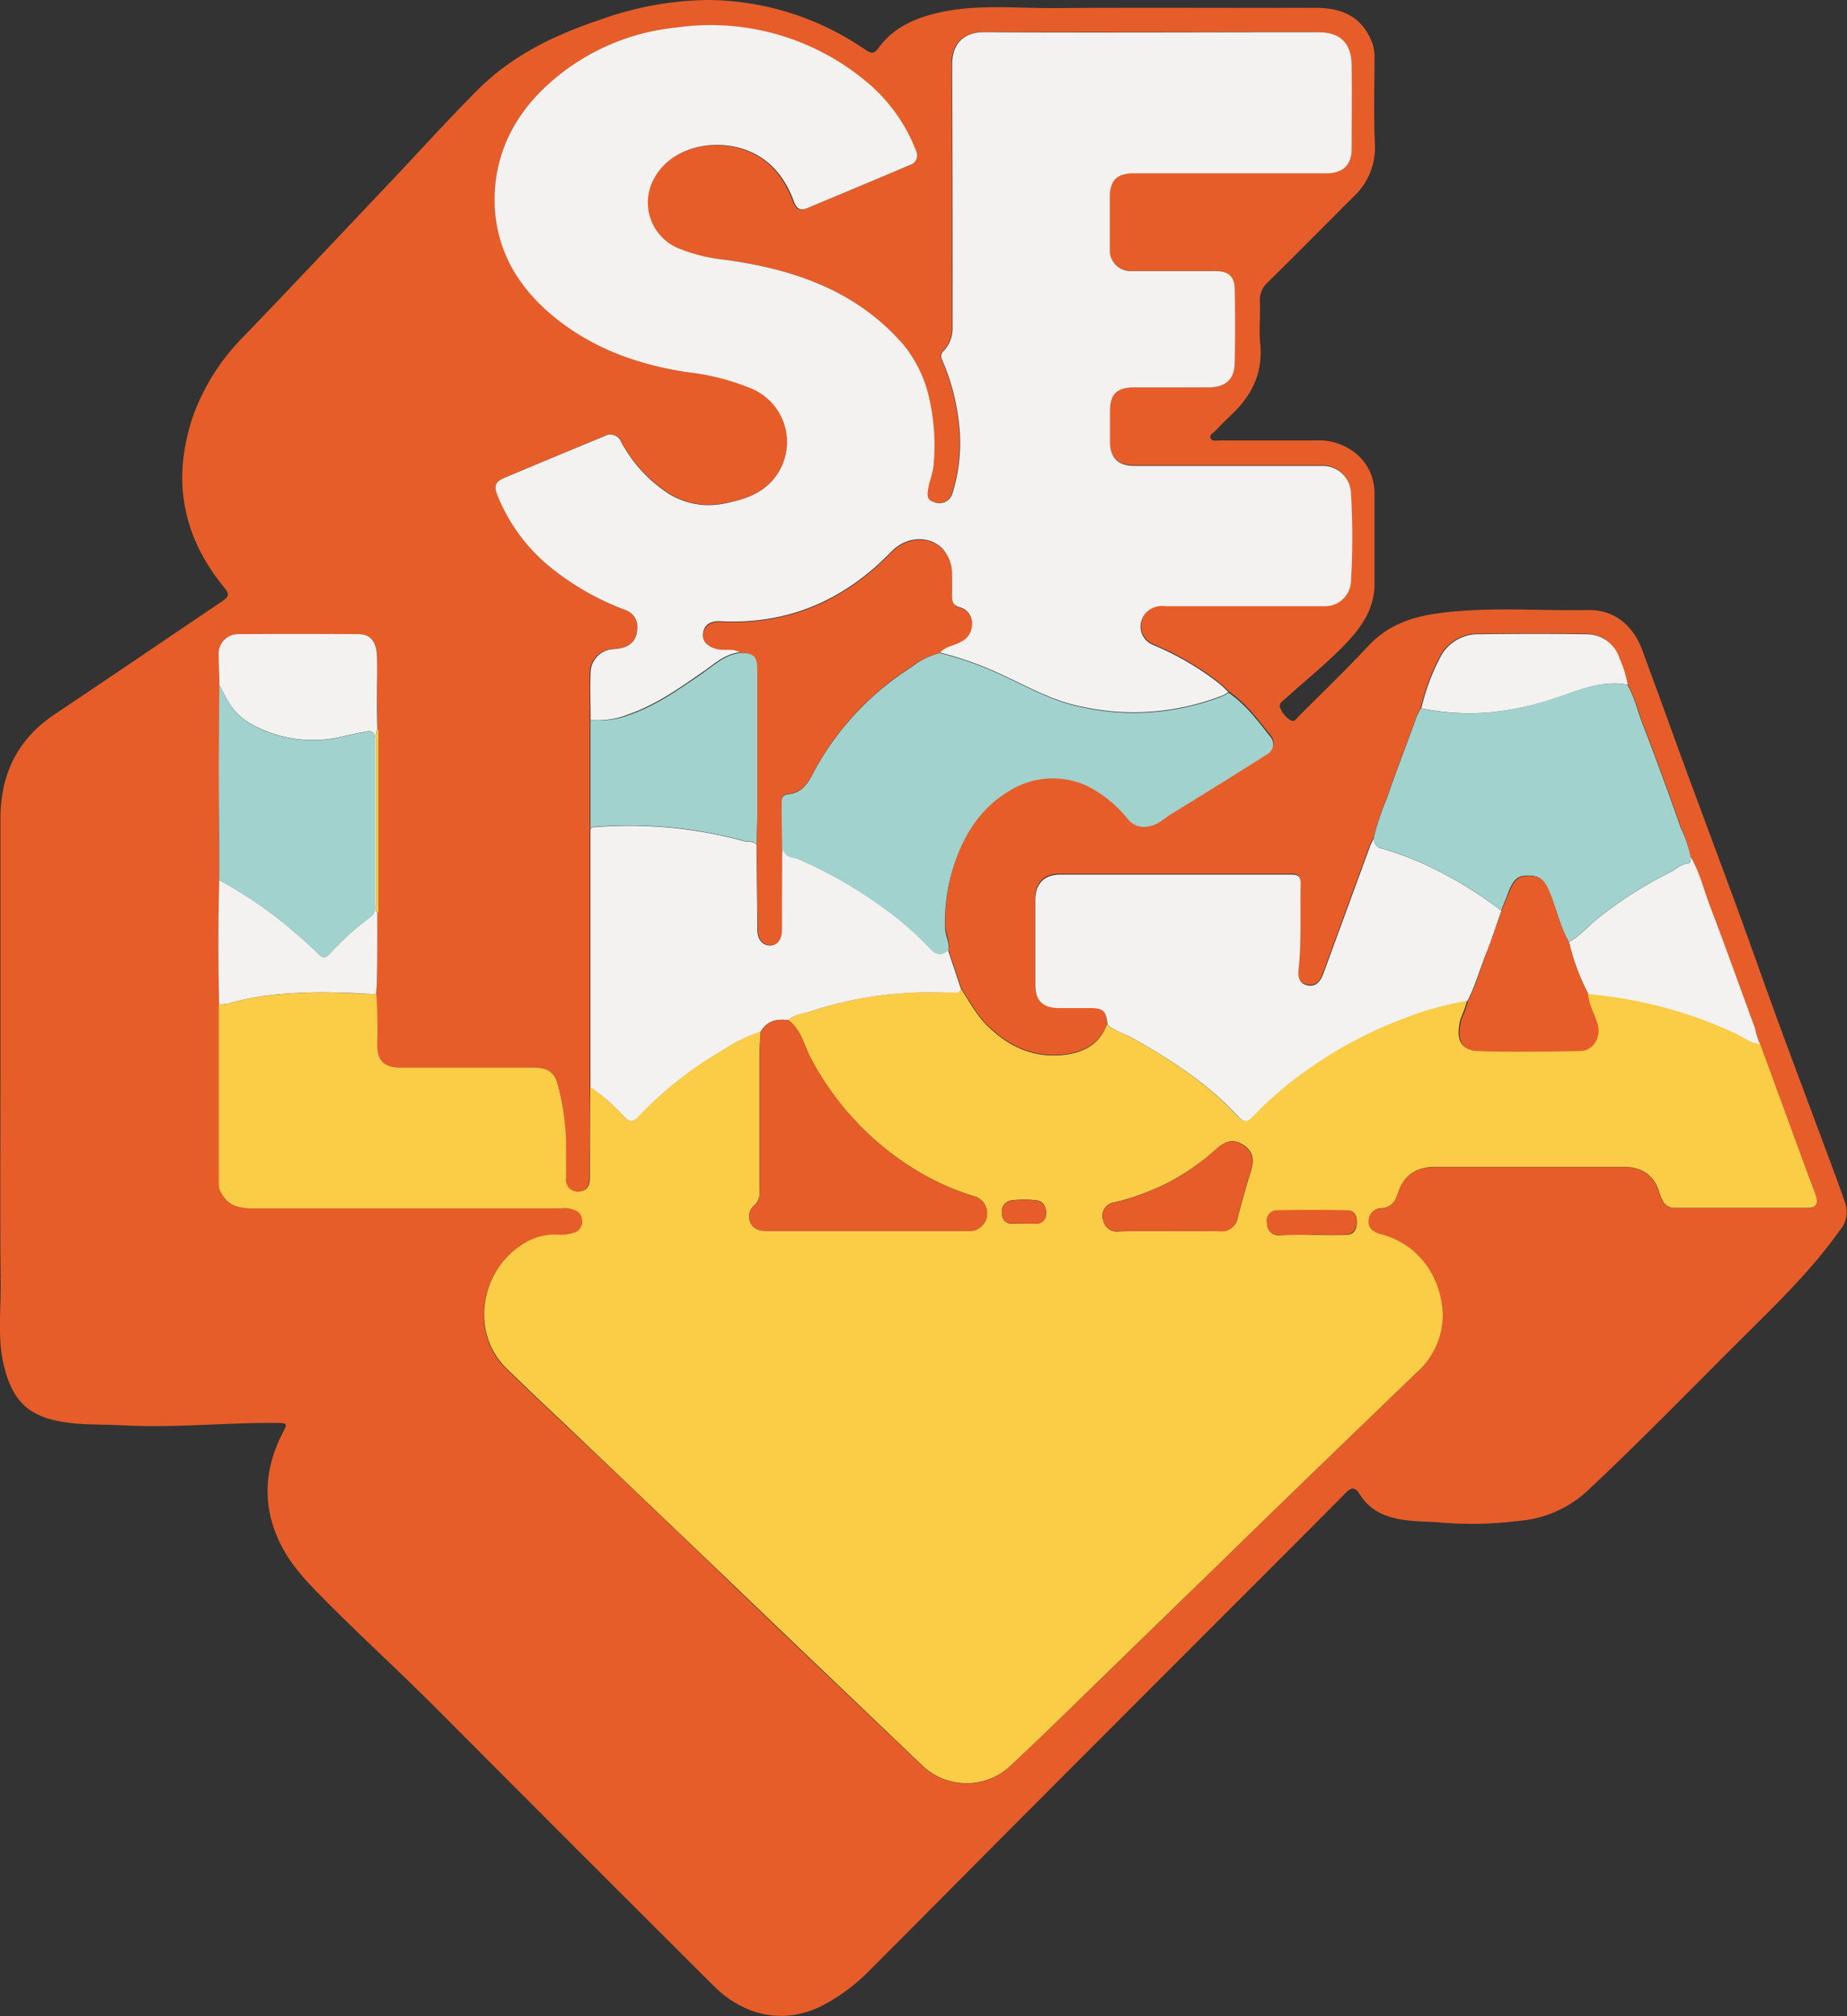<svg xmlns="http://www.w3.org/2000/svg" viewBox="0 0 284.61 310.58"><rect x="0" y="0" width="284.61" height="310.58" fill="#333333" stroke="none"/><defs><style>.cls-1{fill:#e65d2a;}.cls-2{fill:#fbcc45;}.cls-3{fill:#f3f2f0;}.cls-4{fill:#a1d2cd;}</style></defs><title>Asset 9</title><g id="Layer_2" data-name="Layer 2"><g id="Camada_1" data-name="Camada 1"><path class="cls-1" d="M.07,165.66q0-19.77,0-39.54c0-6.77,2.58-12.21,8.31-16.05C17,104.31,25.53,98.5,34.1,92.72c1.27-.85,1.31-1.16.37-2.31-6.53-8-8-16.88-4.63-26.58a33.8,33.8,0,0,1,7.9-12.19c7.59-7.9,15.1-15.88,22.64-23.84,4.38-4.63,8.65-9.36,13.14-13.87C78.76,8.65,85.28,5.46,92.25,3.12A50.71,50.71,0,0,1,109.1,0a43.18,43.18,0,0,1,24.28,7.69c1,.66,1.36.55,2-.3,2.23-3.09,5.47-4.54,9-5.38,6-1.42,12.07-.72,18.11-.76,13.38-.11,26.76,0,40.14-.05,4.67,0,7.41,1.71,8.84,5.46A6.53,6.53,0,0,1,211.8,9c0,4.41-.15,8.82.06,13.23a10.31,10.31,0,0,1-3.36,8.14c-4.37,4.36-8.7,8.76-13.1,13.08a3.65,3.65,0,0,0-1.26,3c.09,2.15-.16,4.32.05,6.46.44,4.51-1.26,8-4.45,11-.84.78-1.65,1.59-2.42,2.43-.31.34-1,.59-.78,1.15s1,.36,1.48.36c5,0,9.92,0,14.88,0A8.77,8.77,0,0,1,207.66,69a7.86,7.86,0,0,1,4.14,7c0,4.66,0,9.32,0,14,0,3.57-1.82,6.39-4.16,8.88-2.94,3.12-6.31,5.79-9.48,8.67-.47.43-1.22.8-.87,1.56a3.84,3.84,0,0,0,1.62,1.87c.61.31.89-.33,1.22-.65,3.65-3.63,7.35-7.22,10.89-11,2.88-3,6.43-4.27,10.44-4.83,7.73-1.08,15.5-.37,23.24-.52,3.89-.08,6.87,2.2,8.34,6.12,2.32,6.23,4.56,12.5,6.85,18.74,2.74,7.43,5.52,14.84,8.24,22.28,2.09,5.72,4.1,11.47,6.21,17.19,2.7,7.33,5.46,14.64,8.19,22,.64,1.72,1.27,3.44,1.85,5.17a4.36,4.36,0,0,1-.95,4.15c-4,5.64-8.92,10.51-13.83,15.37-8.29,8.23-16.42,16.62-24.94,24.62a17.59,17.59,0,0,1-10.5,4.66,57.91,57.91,0,0,1-12,.28c-3.18-.28-6.49,0-9.53-1.5a7.67,7.67,0,0,1-3.12-2.9c-.65-1-1.16-1.16-2.07-.25-6.87,6.93-13.78,13.81-20.68,20.72q-14.25,14.25-28.48,28.52c-8.1,8.12-16.16,16.27-24.27,24.38a29,29,0,0,1-7.15,5.36c-6.4,3.31-12.56,1.34-16.86-2.94q-21.29-21.21-42.5-42.5c-5.4-5.44-11.07-10.6-16.47-16-2.9-2.91-5.91-5.79-7.78-9.54-2.9-5.81-2.59-11.61.38-17.31.66-1.26.63-1.37-.83-1.39-8-.09-15.91.8-23.87.36-3.62-.2-7.32.05-10.89-.86-4.82-1.24-6.44-4.32-7.44-8.34S.14,202,.1,197.83C0,187.11.07,176.38.07,165.66ZM58.18,112.3c0-1.8-.06-3.6-.07-5.4,0-2,0-3.91,0-5.86-.08-2.2-1-3.34-2.83-3.35q-9.24-.06-18.48,0a3,3,0,0,0-3.09,3.15c0,1.55.07,3.1.11,4.65,0,4.19-.09,8.38-.09,12.58,0,5.84,0,11.68.07,17.51-.16,6.38-.17,12.76,0,19.14q0,13.91,0,27.8a2.58,2.58,0,0,0,.39,1.26c1.08,2,2.84,2.37,4.93,2.37,15.78,0,31.57,0,47.35,0a4.67,4.67,0,0,1,1.35,0c.83.26,1.76.43,1.92,1.58A1.79,1.79,0,0,1,88.23,190a6,6,0,0,1-2.21.24,9,9,0,0,0-5.75,1.66c-6.16,4-8,13.37-2.23,19,2.86,2.79,5.76,5.54,8.67,8.28q13.1,12.31,26,24.8,6.33,6.09,12.69,12.14L142,271.92a9.85,9.85,0,0,0,13.51.27c2.94-2.72,5.81-5.5,8.68-8.28q11.42-11.07,22.81-22.17,8.7-8.46,17.42-16.92,6.88-6.67,13.82-13.32a11.9,11.9,0,0,0,4.06-9c-.2-5.36-3.33-10.69-9.54-12.34-1-.26-2-.82-1.88-2.16a2,2,0,0,1,2.05-1.86c1.47-.11,2.07-1.09,2.43-2.28.89-2.85,3-4.07,5.76-4.08q14.5,0,29,0c2.78,0,4.78,1.23,5.58,4.06a5.87,5.87,0,0,0,.47,1.1,1.86,1.86,0,0,0,1.76,1.16c6.87,0,13.73,0,20.6,0,1.21,0,1.63-.68,1.27-1.78s-.86-2.31-1.28-3.47l-7.35-20.07a8.51,8.51,0,0,1-.77-2.38c-2.35-6.32-4.61-12.66-7-19-1-2.5-1.55-5.14-2.94-7.47a18.57,18.57,0,0,0-1.43-4.48q-2.83-8.11-5.93-16.12c-.76-2-1.2-4.07-2.31-5.9a18.94,18.94,0,0,0-1.27-4,5.36,5.36,0,0,0-5.3-3.81c-5.45-.09-10.89-.07-16.34,0a6.6,6.6,0,0,0-5.79,3.11,32.4,32.4,0,0,0-3.15,8.3,14.32,14.32,0,0,0-.65,1.3c-1.51,4.21-3.14,8.36-4.59,12.58a40.12,40.12,0,0,0-2,6c-.22.45-.47.88-.64,1.34q-3.62,9.84-7.22,19.7c-.54,1.47-1.34,2-2.57,1.67s-1.33-1.27-1.23-2.27c.48-4.45.24-8.91.33-13.36,0-1.08-.43-1.4-1.42-1.39-11.87,0-23.75,0-35.62,0-2.52,0-3.84,1.42-3.85,3.95q0,6.54,0,13.08c0,2.33,1.14,3.48,3.5,3.53,1.61,0,3.21,0,4.81,0,2.2,0,2.6.37,2.82,2.56-1.24,3.23-3.87,4.45-7,4.73-4.47.39-8.16-1.34-11.34-4.42-1.74-1.67-2.8-3.79-4.12-5.74l-2-6c.31-1.23-.42-2.33-.46-3.53a28,28,0,0,1,1.69-10.62c1.59-4.34,4.07-8,8.08-10.41a12.62,12.62,0,0,1,12.31-.75,19.3,19.3,0,0,1,6.16,5.12,3.19,3.19,0,0,0,3.18,1c1.37-.24,2.31-1.2,3.42-1.88q7.41-4.56,14.77-9.2a1.78,1.78,0,0,0,.59-2.62c-2-2.47-3.86-5.08-6.55-6.89-.43-.41-.83-.86-1.29-1.23a43.74,43.74,0,0,0-10.23-6,3.1,3.1,0,0,1-2-2.73,3.18,3.18,0,0,1,1.72-2.92,3.61,3.61,0,0,1,2.18-.34H204a4,4,0,0,0,4.1-3.59,112.59,112.59,0,0,0,0-14.11,4.35,4.35,0,0,0-4.39-3.92c-1.75,0-3.5,0-5.26,0q-11.8,0-23.6,0c-2.65,0-3.86-1.21-3.87-3.81V63.43c0-2.75,1-3.77,3.8-3.77,3.81,0,7.62,0,11.42,0,2.67,0,4-1.26,4-3.91q.11-5.62,0-11.27c-.05-2-1-2.73-2.94-2.74-4.31,0-8.62,0-12.93,0A3.2,3.2,0,0,1,171,38.34c0-2.65,0-5.31,0-8s1.08-3.68,3.71-3.69q14.81,0,29.62,0c2.57,0,3.92-1.27,3.94-3.83,0-4.26.05-8.52,0-12.78C208.17,6.59,206.46,5,203,4.94c-17.14,0-34.28,0-51.41,0-2.9,0-5,1.57-4.94,4.9.11,13.48,0,27,.06,40.44a5.14,5.14,0,0,1-1.31,3.7,1.11,1.11,0,0,0-.34,1.34,33.06,33.06,0,0,1,2.58,9.44,25.76,25.76,0,0,1-1,11.38,2.12,2.12,0,0,1-2.84,1.18c-1.13-.36-1-1.22-.82-2.18.2-1.18.71-2.27.8-3.49a31.94,31.94,0,0,0-.6-10,19.64,19.64,0,0,0-4-8.52c-7.28-8.43-17-11.71-27.64-13.15a25.32,25.32,0,0,1-7.48-1.84,7.65,7.65,0,0,1-3.93-9.41c2.12-5.6,8.79-7.39,14-5.82,4.12,1.22,6.65,4.24,8.08,8.17.44,1.2,1,1.43,2.11,1,5.25-2.2,10.5-4.38,15.73-6.61a1.56,1.56,0,0,0,1-2.16,25.74,25.74,0,0,0-7.27-10.35,37.43,37.43,0,0,0-29.7-8.68A34.45,34.45,0,0,0,84,13.42C79.16,18,76.3,23.71,76.25,30.5c0,7.29,3.13,13.16,8.61,17.84,6.11,5.22,13.35,7.84,21.18,9a36.07,36.07,0,0,1,9.86,2.49,8.92,8.92,0,0,1,2.69,14.61c-1.83,1.83-4.15,2.55-6.66,3a11.81,11.81,0,0,1-8.62-1.29A21.61,21.61,0,0,1,95.72,68a1.75,1.75,0,0,0-2.49-.86q-7.67,3.17-15.31,6.37c-1.62.68-1.83,1.26-1.19,2.88A27.48,27.48,0,0,0,85,87.54a41.27,41.27,0,0,0,11.32,6.4,2.73,2.73,0,0,1,1.84,2.93c-.09,2-1.26,3-3.63,3.11a3.68,3.68,0,0,0-3.65,3.58c0,2.45,0,4.91,0,7.36q0,8.4,0,16.79,0,19.86,0,39.7c0,4.7-.06,9.4-.06,14.1,0,1.3-.62,2.09-1.83,2.05a1.78,1.78,0,0,1-1.84-2.07c.06-1.8,0-3.6,0-5.4A37.78,37.78,0,0,0,86,167.24c-.48-2-1.61-2.78-3.76-2.78H61.67c-2.51,0-3.53-1.05-3.58-3.52a77.68,77.68,0,0,0-.13-7.78c0-.64.14-1.29.14-1.93,0-3.49,0-7,.07-10.48.27-.3.16-.67.16-1V113.31C58.33,113,58.44,112.61,58.18,112.3Z"/><path class="cls-2" d="M58,153.16a77.68,77.68,0,0,1,.13,7.78c0,2.47,1.07,3.51,3.58,3.52H82.23c2.15,0,3.28.74,3.76,2.78a37.78,37.78,0,0,1,1.24,8.85c0,1.8,0,3.6,0,5.4a1.78,1.78,0,0,0,1.84,2.07c1.21,0,1.83-.75,1.83-2.05,0-4.7,0-9.4.06-14.1a32.53,32.53,0,0,1,5.3,4.64c.69.77,1.23.91,2,0a58.08,58.08,0,0,1,13.13-10.33,23.68,23.68,0,0,1,5.83-2.84c-.06,1.15-.17,2.3-.17,3.44q0,10.45,0,20.89a2.9,2.9,0,0,1-.69,2.37,2.26,2.26,0,0,0-.69,2.83c.51,1,1.47,1.2,2.54,1.2q15.33,0,30.66,0a4.47,4.47,0,0,0,.9,0,2.73,2.73,0,0,0,.41-5.31,38.11,38.11,0,0,1-8.29-3.6A44.41,44.41,0,0,1,125,163.15c-1.11-2-1.49-4.51-3.54-6,1.06-1,2.49-1,3.76-1.44A56.76,56.76,0,0,1,138.77,153c2.62-.26,5.28-.1,7.93-.14.52,0,1.12.19,1.42-.48,1.32,2,2.38,4.07,4.12,5.74,3.18,3.08,6.87,4.81,11.34,4.42,3.17-.28,5.8-1.5,7-4.73,1,1,2.44,1.27,3.63,1.94,6,3.38,11.79,7.06,16.48,12.2.92,1,1.51.86,2.38-.07a55.26,55.26,0,0,1,9-7.6,64.26,64.26,0,0,1,14.57-7.57,47.86,47.86,0,0,1,9.43-2.58,17,17,0,0,1-1,2.79c-.71,2.86-.28,4.78,2.52,4.91,5.24.24,10.5.12,15.75,0,2.1,0,3.29-2.14,2.71-4.18-.45-1.58-1.39-3-1.46-4.68a68.8,68.8,0,0,1,9.77,1.58A68,68,0,0,1,267.2,159c1.33.59,2.5,1.58,4,1.76l7.35,20.06c.42,1.16.91,2.3,1.28,3.47s-.06,1.78-1.27,1.78c-6.87,0-13.73,0-20.6,0a1.86,1.86,0,0,1-1.76-1.16,5.87,5.87,0,0,1-.47-1.1c-.8-2.83-2.8-4.05-5.58-4.06q-14.52,0-29,0c-2.81,0-4.87,1.23-5.76,4.08-.36,1.19-1,2.17-2.43,2.28a2,2,0,0,0-2.05,1.86c-.15,1.34.89,1.9,1.88,2.16,6.21,1.65,9.34,7,9.54,12.34a11.9,11.9,0,0,1-4.06,9q-6.92,6.65-13.82,13.32-8.73,8.44-17.42,16.92-11.42,11.08-22.81,22.17c-2.87,2.78-5.74,5.56-8.68,8.28a9.85,9.85,0,0,1-13.51-.27l-16.59-15.84q-6.36-6.06-12.69-12.14-13-12.45-26-24.8c-2.91-2.74-5.81-5.49-8.67-8.28-5.75-5.63-3.93-15,2.23-19A9,9,0,0,1,86,190.2a6,6,0,0,0,2.21-.24,1.79,1.79,0,0,0,1.45-2.22c-.16-1.15-1.09-1.32-1.92-1.58a4.67,4.67,0,0,0-1.35,0c-15.78,0-31.57,0-47.35,0-2.09,0-3.85-.36-4.93-2.37a2.58,2.58,0,0,1-.39-1.26q0-13.9,0-27.8a6.39,6.39,0,0,0,1.33-.12,43.32,43.32,0,0,1,9.16-1.54,73,73,0,0,1,8.37-.13C54.42,153,56.19,153.08,58,153.16Zm122.32,36.49c2.56,0,5.11-.06,7.67,0a2.47,2.47,0,0,0,2.74-2.15c.62-2.34,1.27-4.67,2-7,.6-1.94.34-3.11-1.08-4.08s-2.64-.81-4.16.54a36.62,36.62,0,0,1-7.06,5,37.44,37.44,0,0,1-8.74,3.27A2.07,2.07,0,0,0,170,188a2.17,2.17,0,0,0,2.47,1.7C175.07,189.62,177.68,189.65,180.28,189.65Zm21.83.59h0c1.75,0,3.5.05,5.25,0,1.13,0,1.66-.76,1.68-1.88s-.34-1.86-1.47-1.87q-5.31-.06-10.63,0a1.6,1.6,0,0,0-1.71,2,1.73,1.73,0,0,0,1.94,1.8C198.82,190.21,200.47,190.24,202.11,190.24Zm-44.4-1.75h1.8a1.48,1.48,0,0,0,1.65-1.53c0-1.05-.39-1.93-1.52-2.05a16,16,0,0,0-3.73,0A1.72,1.72,0,0,0,154.4,187a1.49,1.49,0,0,0,1.67,1.52C156.61,188.48,157.16,188.49,157.71,188.49Z"/><path class="cls-3" d="M91,110.92c0-2.45-.08-4.91,0-7.36A3.68,3.68,0,0,1,94.56,100c2.37-.13,3.54-1.15,3.63-3.11a2.73,2.73,0,0,0-1.84-2.93A41.27,41.27,0,0,1,85,87.54a27.48,27.48,0,0,1-8.3-11.12c-.64-1.62-.43-2.2,1.19-2.88q7.65-3.21,15.31-6.37a1.75,1.75,0,0,1,2.49.86,21.61,21.61,0,0,0,7.59,8.18,11.81,11.81,0,0,0,8.62,1.29c2.51-.5,4.83-1.22,6.66-3a8.92,8.92,0,0,0-2.69-14.61A36.07,36.07,0,0,0,106,57.35c-7.83-1.17-15.07-3.79-21.18-9-5.48-4.68-8.65-10.55-8.61-17.84C76.3,23.71,79.16,18,84,13.42a34.45,34.45,0,0,1,20.2-9.18,37.43,37.43,0,0,1,29.7,8.68,25.74,25.74,0,0,1,7.27,10.35,1.56,1.56,0,0,1-1,2.16c-5.23,2.23-10.48,4.41-15.73,6.61-1.06.44-1.67.21-2.11-1-1.43-3.93-4-6.95-8.08-8.17-5.26-1.57-11.93.22-14,5.82a7.65,7.65,0,0,0,3.93,9.41A25.32,25.32,0,0,0,111.61,40c10.6,1.44,20.36,4.72,27.64,13.15a19.64,19.64,0,0,1,4,8.52,31.94,31.94,0,0,1,.6,10c-.09,1.22-.6,2.31-.8,3.49-.16,1-.31,1.82.82,2.18a2.12,2.12,0,0,0,2.84-1.18,25.76,25.76,0,0,0,1-11.38,33.06,33.06,0,0,0-2.58-9.44,1.11,1.11,0,0,1,.34-1.34,5.14,5.14,0,0,0,1.31-3.7c0-13.48,0-27-.06-40.44,0-3.33,2-4.91,4.94-4.9,17.13.09,34.27,0,51.41,0,3.46,0,5.17,1.65,5.22,5.13.05,4.26,0,8.52,0,12.78,0,2.56-1.37,3.83-3.94,3.83q-14.81,0-29.62,0c-2.63,0-3.71,1.08-3.71,3.69s0,5.32,0,8a3.2,3.2,0,0,0,3.37,3.37c4.31,0,8.62,0,12.93,0,1.95,0,2.89.79,2.94,2.74q.12,5.64,0,11.27c0,2.65-1.36,3.88-4,3.91-3.8,0-7.61,0-11.42,0-2.77,0-3.8,1-3.8,3.77v4.51c0,2.6,1.22,3.81,3.87,3.81q11.81,0,23.6,0c1.76,0,3.51,0,5.26,0a4.35,4.35,0,0,1,4.39,3.92,112.59,112.59,0,0,1,0,14.11,4,4,0,0,1-4.1,3.59H179.65a3.61,3.61,0,0,0-2.18.34,3.18,3.18,0,0,0-1.72,2.92,3.1,3.1,0,0,0,2,2.73,43.74,43.74,0,0,1,10.23,6c.46.37.86.82,1.29,1.23a4.63,4.63,0,0,1-.76.48,37.66,37.66,0,0,1-17.13,2.5,42.34,42.34,0,0,1-4.86-.77c-4.69-.93-8.75-3.41-13.06-5.3a49.18,49.18,0,0,0-8.69-3c.85-1.08,2.26-1.11,3.33-1.77a2.88,2.88,0,0,0,1.63-2.62,2.39,2.39,0,0,0-1.7-2.53c-1.31-.33-1.43-1.07-1.37-2.15s0-2.2,0-3.3a5.48,5.48,0,0,0-.85-2.81c-1.32-2.47-5.49-3.43-8.54-.28-7.16,7.38-15.84,11.2-26.26,10.64-1.62-.08-2.56.64-2.68,1.93s.88,2.08,2.39,2.33c1.11.19,2.32-.21,3.34.53-2.38.21-4,1.83-5.85,3.08-3.59,2.5-7.15,5-11.34,6.47A13,13,0,0,1,91,110.92Z"/><path class="cls-3" d="M226.15,154.17a47.86,47.86,0,0,0-9.43,2.58,64.26,64.26,0,0,0-14.57,7.57,55.26,55.26,0,0,0-9,7.6c-.87.93-1.46,1.08-2.38.07-4.69-5.14-10.48-8.82-16.48-12.2-1.19-.67-2.6-.95-3.63-1.94-.22-2.19-.62-2.55-2.82-2.56-1.6,0-3.2,0-4.81,0-2.36-.05-3.5-1.2-3.5-3.53q0-6.54,0-13.08c0-2.53,1.33-3.94,3.85-3.95,11.87,0,23.75,0,35.62,0,1,0,1.45.31,1.42,1.39-.09,4.45.15,8.91-.33,13.36-.1,1,.1,1.94,1.23,2.27s2-.2,2.57-1.67q3.6-9.85,7.22-19.7c.17-.46.42-.89.64-1.34a1.41,1.41,0,0,0,1.15,1.67,47.61,47.61,0,0,1,9.28,3.76,60.93,60.93,0,0,1,9.18,5.85c-.72,2-1.37,4.09-2.16,6.09C228.13,149,227.4,151.67,226.15,154.17Z"/><path class="cls-4" d="M144.79,100.61a49.18,49.18,0,0,1,8.69,3c4.31,1.89,8.37,4.37,13.06,5.3a42.34,42.34,0,0,0,4.86.77,37.66,37.66,0,0,0,17.13-2.5,4.63,4.63,0,0,0,.76-.48c2.69,1.81,4.57,4.42,6.55,6.89a1.78,1.78,0,0,1-.59,2.62q-7.35,4.65-14.77,9.2c-1.11.68-2,1.64-3.42,1.88a3.19,3.19,0,0,1-3.18-1,19.3,19.3,0,0,0-6.16-5.12,12.62,12.62,0,0,0-12.31.75c-4,2.39-6.49,6.07-8.08,10.41a28,28,0,0,0-1.69,10.62c0,1.2.77,2.3.46,3.53-1.39,1.24-2.31.28-3.21-.7a48.75,48.75,0,0,0-6.28-5.47,69.33,69.33,0,0,0-13.56-7.84c-.81-.37-2.41-.2-2.29-1.88-.09.37-.18.74-.28,1.12l-.06-8.1c0-.67.23-1.17,1-1.24,1.84-.16,2.87-1.34,3.66-2.86a43.65,43.65,0,0,1,15.42-16.77A11.24,11.24,0,0,1,144.79,100.61Z"/><path class="cls-3" d="M120.48,131.64c.1-.38.19-.75.28-1.12-.12,1.68,1.48,1.51,2.29,1.88a69.33,69.33,0,0,1,13.56,7.84,48.75,48.75,0,0,1,6.28,5.47c.9,1,1.82,1.94,3.21.7l2,6c-.3.67-.9.48-1.42.48-2.65,0-5.31-.12-7.93.14a56.76,56.76,0,0,0-13.52,2.68c-1.27.45-2.7.46-3.76,1.44-1.76-.22-3.29.09-4.25,1.77a23.68,23.68,0,0,0-5.83,2.84A58.08,58.08,0,0,0,98.28,172.1c-.8.86-1.34.72-2,0a32.53,32.53,0,0,0-5.3-4.64q0-19.84,0-39.7c.1-.11.2-.31.3-.31a67,67,0,0,1,23.31,2.12c.67.2,1.5-.1,2,.6q.06,6.52.11,13.06c0,1.45.78,2.4,1.89,2.43s1.83-.87,1.84-2.41C120.45,139.35,120.47,135.49,120.48,131.64Z"/><path class="cls-4" d="M231.31,140.28a60.93,60.93,0,0,0-9.18-5.85,47.61,47.61,0,0,0-9.28-3.76A1.41,1.41,0,0,1,211.7,129a40.12,40.12,0,0,1,2-6c1.45-4.22,3.08-8.37,4.59-12.58a14.32,14.32,0,0,1,.65-1.3,36.66,36.66,0,0,0,10.56.63,43.48,43.48,0,0,0,10-2.19c3.66-1.2,7.23-2.85,11.25-2.07,1.11,1.83,1.55,3.93,2.31,5.9q3.09,8,5.93,16.12A18.57,18.57,0,0,1,260.5,132c-.06.39,0,1-.41,1-1.13.1-1.85.92-2.77,1.37a62.26,62.26,0,0,0-11,7c-1.55,1.22-2.8,2.8-4.57,3.74-1.38-2.38-1.91-5.1-3-7.61-.55-1.32-1.1-2.51-2.79-2.6-1.9-.1-2.5.24-3.37,2.15C232.17,138.12,231.75,139.2,231.31,140.28Z"/><path class="cls-4" d="M33.78,135.58c0-5.83-.07-11.67-.07-17.51,0-4.2.06-8.39.09-12.58.44.84.87,1.69,1.34,2.51a9.41,9.41,0,0,0,3.66,3.61,19.46,19.46,0,0,0,14.35,1.79c1.11-.25,2.23-.49,3.35-.69,1-.17,1.34.23,1.33,1.24q0,12.85,0,25.7a1.83,1.83,0,0,1-.76,1.68,44.55,44.55,0,0,0-6.32,5.72c-.61.61-1.06.54-1.63,0-1.48-1.47-3.08-2.82-4.66-4.18A67,67,0,0,0,33.78,135.58Z"/><path class="cls-3" d="M33.78,135.58a67,67,0,0,1,10.68,7.26c1.58,1.36,3.18,2.71,4.66,4.18.57.57,1,.64,1.63,0a44.55,44.55,0,0,1,6.32-5.72,1.83,1.83,0,0,0,.76-1.68q0-12.85,0-25.7c0-1-.38-1.41-1.33-1.24-1.12.2-2.24.44-3.35.69a19.46,19.46,0,0,1-14.35-1.79A9.41,9.41,0,0,1,35.14,108c-.47-.82-.9-1.67-1.34-2.51,0-1.55-.11-3.1-.11-4.65a3,3,0,0,1,3.09-3.15q9.24-.07,18.48,0c1.81,0,2.75,1.15,2.83,3.35.07,1.95,0,3.9,0,5.86,0,1.8,0,3.6.07,5.4a2.19,2.19,0,0,0-.21,1.31v25.83a2.2,2.2,0,0,0,.2,1.31c0,3.49,0,7-.07,10.48,0,.64-.09,1.29-.14,1.93-1.77-.08-3.54-.21-5.31-.23a73,73,0,0,0-8.37.13,43.32,43.32,0,0,0-9.16,1.54,6.39,6.39,0,0,1-1.33.12C33.61,148.34,33.62,142,33.78,135.58Z"/><path class="cls-4" d="M116.59,130.12c-.52-.7-1.35-.4-2-.6a67,67,0,0,0-23.31-2.12c-.1,0-.2.2-.3.31q0-8.38,0-16.79a13,13,0,0,0,6-.79c4.19-1.46,7.75-4,11.34-6.47,1.8-1.25,3.47-2.87,5.85-3.08,2.08,0,2.59.51,2.59,2.68q0,11,0,21.92C116.69,126.83,116.63,128.47,116.59,130.12Z"/><path class="cls-3" d="M241.77,145.12c1.77-.94,3-2.52,4.57-3.74a62.26,62.26,0,0,1,11-7c.92-.45,1.64-1.27,2.77-1.37.45,0,.35-.64.41-1,1.39,2.33,2,5,2.94,7.47,2.4,6.29,4.66,12.63,7,19a8.51,8.51,0,0,0,.77,2.38c-1.52-.17-2.69-1.16-4-1.75a68,68,0,0,0-12.71-4.39,68.8,68.8,0,0,0-9.77-1.58A33.74,33.74,0,0,1,241.77,145.12Z"/><path class="cls-3" d="M250.83,105.48c-4-.78-7.59.87-11.25,2.07a43.48,43.48,0,0,1-10,2.19,36.66,36.66,0,0,1-10.56-.63,32.4,32.4,0,0,1,3.15-8.3,6.6,6.6,0,0,1,5.79-3.11c5.45-.07,10.89-.09,16.34,0a5.36,5.36,0,0,1,5.3,3.81A18.94,18.94,0,0,1,250.83,105.48Z"/><path class="cls-2" d="M58.17,140.75a2.2,2.2,0,0,1-.2-1.31V113.61a2.19,2.19,0,0,1,.21-1.31c.26.31.15.67.15,1v26.44C58.33,140.08,58.44,140.45,58.17,140.75Z"/><path class="cls-1" d="M117.24,158.93c1-1.68,2.49-2,4.25-1.77,2.05,1.48,2.43,4,3.54,6a44.41,44.41,0,0,0,16.88,17.56,38.11,38.11,0,0,0,8.29,3.6,2.73,2.73,0,0,1-.41,5.31,4.47,4.47,0,0,1-.9,0q-15.33,0-30.66,0c-1.07,0-2-.16-2.54-1.2a2.26,2.26,0,0,1,.69-2.83,2.9,2.9,0,0,0,.69-2.37q0-10.44,0-20.89C117.07,161.23,117.18,160.08,117.24,158.93Z"/><path class="cls-1" d="M241.77,145.12a33.74,33.74,0,0,0,2.95,7.94c.07,1.69,1,3.1,1.46,4.68.58,2-.61,4.15-2.71,4.18-5.25.07-10.51.19-15.75,0-2.8-.13-3.23-2.05-2.52-4.91a17,17,0,0,0,1-2.79c1.25-2.5,2-5.2,3-7.8.79-2,1.44-4.06,2.16-6.09.44-1.08.86-2.16,1.33-3.22.87-1.91,1.47-2.25,3.37-2.15,1.69.09,2.24,1.28,2.79,2.6C239.86,140,240.39,142.74,241.77,145.12Z"/><path class="cls-1" d="M180.28,189.65c-2.6,0-5.21,0-7.81,0A2.17,2.17,0,0,1,170,188a2.07,2.07,0,0,1,1.64-2.73,37.44,37.44,0,0,0,8.74-3.27,36.62,36.62,0,0,0,7.06-5c1.52-1.35,2.74-1.52,4.16-.54s1.68,2.14,1.08,4.08c-.72,2.31-1.37,4.64-2,7a2.47,2.47,0,0,1-2.74,2.15C185.39,189.59,182.84,189.65,180.28,189.65Z"/><path class="cls-1" d="M202.11,190.24c-1.64,0-3.29,0-4.94,0a1.73,1.73,0,0,1-1.94-1.8,1.6,1.6,0,0,1,1.71-2q5.33-.1,10.63,0c1.13,0,1.48.85,1.47,1.87s-.55,1.84-1.68,1.88c-1.75.07-3.5,0-5.25,0Z"/><path class="cls-1" d="M157.71,188.49c-.55,0-1.1,0-1.64,0A1.49,1.49,0,0,1,154.4,187a1.72,1.72,0,0,1,1.51-2.05,16,16,0,0,1,3.73,0c1.13.12,1.56,1,1.52,2.05a1.48,1.48,0,0,1-1.65,1.53Z"/><path class="cls-1" d="M116.59,130.12c0-1.65.1-3.29.1-4.94q0-11,0-21.92c0-2.17-.51-2.67-2.59-2.68-1-.74-2.23-.34-3.34-.53-1.51-.25-2.5-1.12-2.39-2.33s1.06-2,2.68-1.93c10.42.56,19.1-3.26,26.26-10.64,3.05-3.15,7.22-2.19,8.54.28a5.48,5.48,0,0,1,.85,2.81c0,1.1,0,2.2,0,3.3s.06,1.82,1.37,2.15a2.39,2.39,0,0,1,1.7,2.53,2.88,2.88,0,0,1-1.63,2.62c-1.07.66-2.48.69-3.33,1.77a11.24,11.24,0,0,0-4.29,2.06,43.65,43.65,0,0,0-15.42,16.77c-.79,1.52-1.82,2.7-3.66,2.86-.77.07-1,.57-1,1.24l.06,8.1c0,3.85,0,7.71,0,11.56,0,1.54-.7,2.44-1.84,2.41s-1.87-1-1.89-2.43Q116.64,136.66,116.59,130.12Z"/></g></g></svg>